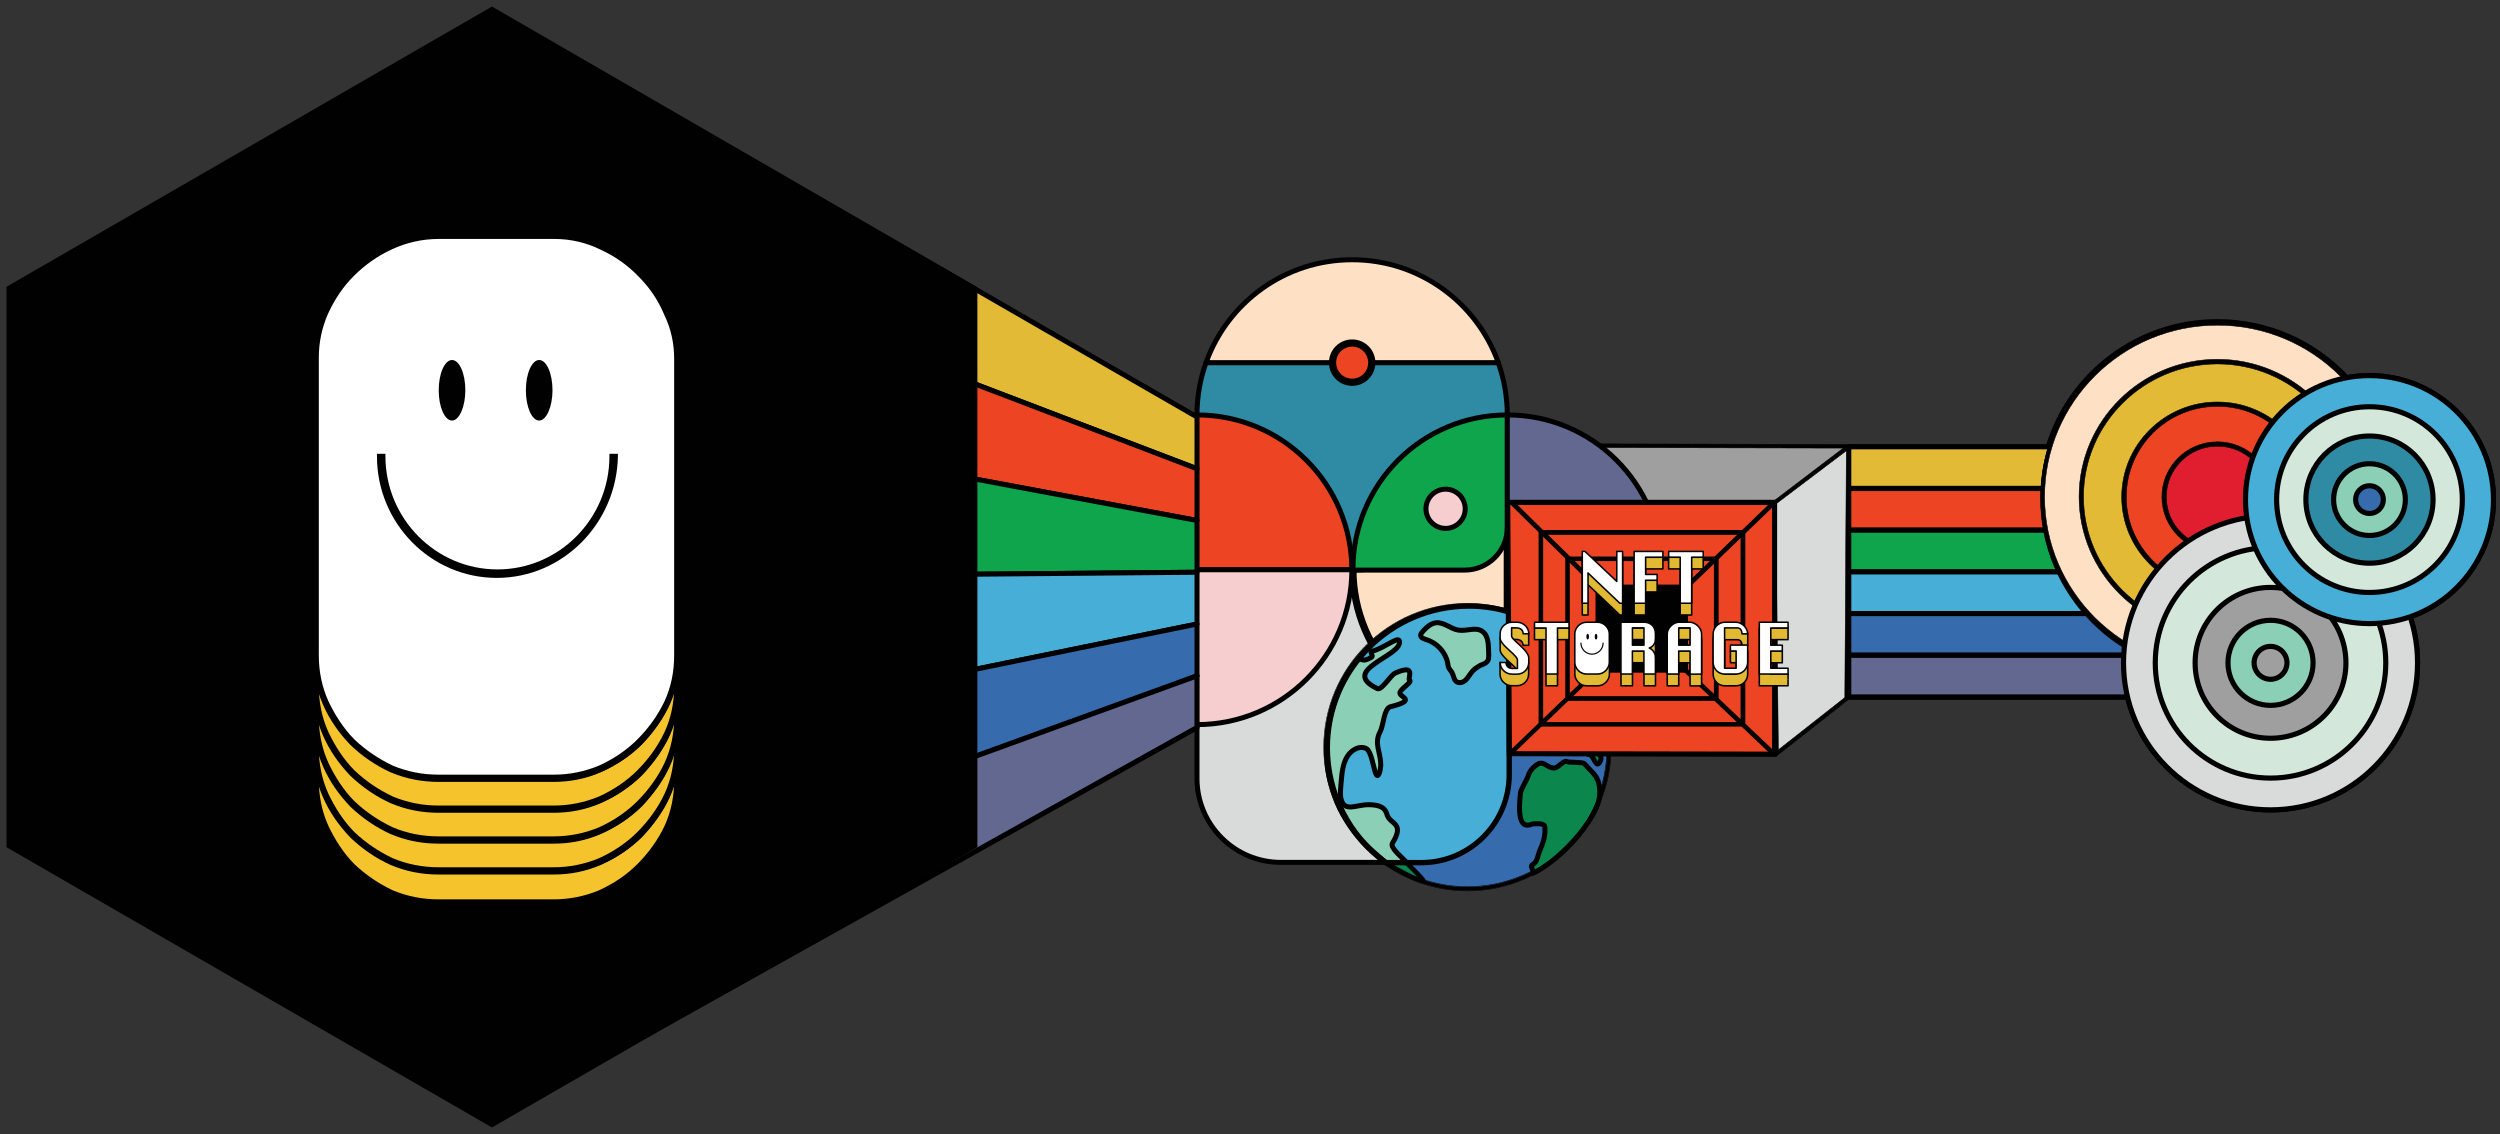 <?xml version="1.0" encoding="utf-8"?>
<!-- Generator: Adobe Illustrator 25.2.1, SVG Export Plug-In . SVG Version: 6.00 Build 0)  -->
<svg version="1.1" id="art" xmlns="http://www.w3.org/2000/svg" xmlns:xlink="http://www.w3.org/1999/xlink" x="0px" y="0px"
	 viewBox="0 0 5748 2607.3" style="enable-background:new 0 0 5748 2607.3;" xml:space="preserve">
<rect x="0" y="0" width="5748" height="2607.3" fill="#333333" stroke="none"/>
<style type="text/css">
	.st0{fill:none;stroke:#000000;stroke-width:11.845;stroke-linejoin:round;stroke-miterlimit:10;}
	.st1{fill:#E2BA35;stroke:#000000;stroke-width:11.845;stroke-linejoin:round;stroke-miterlimit:10;}
	.st2{fill:#ED4424;stroke:#000000;stroke-width:11.845;stroke-linejoin:round;stroke-miterlimit:10;}
	.st3{fill:#0EA54C;stroke:#000000;stroke-width:11.845;stroke-linejoin:round;stroke-miterlimit:10;}
	.st4{fill:#46AED7;stroke:#000000;stroke-width:11.845;stroke-linejoin:round;stroke-miterlimit:10;}
	.st5{fill:#366CAE;stroke:#000000;stroke-width:11.845;stroke-linejoin:round;stroke-miterlimit:10;}
	.st6{fill:#636890;stroke:#000000;stroke-width:11.845;stroke-linejoin:round;stroke-miterlimit:10;}
	.st7{fill:#F6CECF;stroke:#010101;stroke-width:1.185;stroke-linejoin:round;stroke-miterlimit:10;}
	.st8{fill:#010101;stroke:#010101;stroke-width:1.185;stroke-linejoin:round;stroke-miterlimit:10;}
	.st9{fill:#366CAE;stroke:#010101;stroke-width:1.185;stroke-linejoin:round;stroke-miterlimit:10;}
	.st10{fill:#FEE1C5;stroke:#010101;stroke-width:1.185;stroke-linejoin:round;stroke-miterlimit:10;}
	.st11{fill:#E2BA35;stroke:#010101;stroke-width:1.185;stroke-linejoin:round;stroke-miterlimit:10;}
	.st12{fill:#ED4424;stroke:#010101;stroke-width:1.185;stroke-linejoin:round;stroke-miterlimit:10;}
	.st13{fill:#E01E2F;stroke:#010101;stroke-width:1.185;stroke-linejoin:round;stroke-miterlimit:10;}
	.st14{fill:#D9DBDA;stroke:#000000;stroke-width:11.845;stroke-linejoin:round;stroke-miterlimit:10;}
	.st15{fill:#D4E7DB;stroke:#000000;stroke-width:11.845;stroke-linejoin:round;stroke-miterlimit:10;}
	.st16{fill:#9F9F9F;stroke:#000000;stroke-width:11.845;stroke-linejoin:round;stroke-miterlimit:10;}
	.st17{fill:#8BCFB6;stroke:#000000;stroke-width:11.845;stroke-linejoin:round;stroke-miterlimit:10;}
	.st18{fill:#2F8AA4;stroke:#000000;stroke-width:11.845;stroke-linejoin:round;stroke-miterlimit:10;}
	.st19{fill:#D9DBDA;stroke:#010101;stroke-width:11.53;stroke-linejoin:round;stroke-miterlimit:10;}
	.st20{fill:#FEE1C5;stroke:#010101;stroke-width:16.582;stroke-linejoin:round;stroke-miterlimit:10;}
	.st21{fill:#2F8AA4;stroke:#010101;stroke-width:11.53;stroke-linejoin:round;stroke-miterlimit:10;}
	.st22{fill:#FEE1C5;stroke:#010101;stroke-width:11.53;stroke-linejoin:round;stroke-miterlimit:10;}
	.st23{fill:#ED4424;stroke:#010101;stroke-width:16.582;stroke-linejoin:round;stroke-miterlimit:10;}
	.st24{fill:#0EA54C;stroke:#010101;stroke-width:11.53;stroke-linejoin:round;stroke-miterlimit:10;}
	.st25{fill:#F6CECF;stroke:#010101;stroke-width:11.53;stroke-linejoin:round;stroke-miterlimit:10;}
	.st26{fill:none;stroke:#010101;stroke-width:14.046;stroke-linejoin:round;stroke-miterlimit:10;}
	.st27{fill:#ED4424;stroke:#010101;stroke-width:11.53;stroke-linejoin:round;stroke-miterlimit:10;}
	.st28{fill:#E2BA35;stroke:#000000;stroke-width:11.53;stroke-linejoin:round;stroke-miterlimit:10;}
	.st29{fill:#ED4424;stroke:#000000;stroke-width:11.53;stroke-linejoin:round;stroke-miterlimit:10;}
	.st30{fill:#0EA54C;stroke:#000000;stroke-width:11.53;stroke-linejoin:round;stroke-miterlimit:10;}
	.st31{fill:#46AED7;stroke:#000000;stroke-width:11.53;stroke-linejoin:round;stroke-miterlimit:10;}
	.st32{fill:#366CAE;stroke:#000000;stroke-width:11.53;stroke-linejoin:round;stroke-miterlimit:10;}
	.st33{fill:#010101;}
	.st34{fill:#F5C32C;}
	.st35{fill-rule:evenodd;clip-rule:evenodd;fill:#010101;}
	.st36{fill:#FFFFFF;}
	.st37{fill:#9F9F9F;stroke:#010101;stroke-width:1.185;stroke-linejoin:round;stroke-miterlimit:10;}
	.st38{fill:#636890;stroke:#010101;stroke-width:11.53;stroke-linejoin:round;stroke-miterlimit:10;}
	.st39{fill:#FFFFFF;stroke:#010101;stroke-width:1.185;stroke-linejoin:round;stroke-miterlimit:10;}
	.st40{fill:#D9DBDA;stroke:#010101;stroke-width:1.185;stroke-linejoin:round;stroke-miterlimit:10;}
	.st41{fill:#46AED7;stroke:#010101;stroke-width:1.185;stroke-linejoin:round;stroke-miterlimit:10;}
	.st42{fill:#0B864D;stroke:#010101;stroke-width:1.185;stroke-linejoin:round;stroke-miterlimit:10;}
	.st43{fill:#8BCFB6;stroke:#010101;stroke-width:11.53;stroke-linejoin:round;stroke-miterlimit:10;}
	.st44{fill:#0B864D;stroke:#010101;stroke-width:11.53;stroke-linejoin:round;stroke-miterlimit:10;}
	.st45{fill:#010101;stroke:#010101;stroke-width:3.844;stroke-linejoin:round;}
	.st46{fill:#ED4424;}
	.st47{fill:#010101;stroke:#010101;stroke-width:4.738;stroke-linejoin:round;stroke-miterlimit:10;}
	.st48{fill:#010101;stroke:#010101;stroke-width:3.553;stroke-linejoin:round;stroke-miterlimit:10;}
	.st49{fill:#E1B932;stroke:#010101;stroke-width:3.553;stroke-linejoin:round;}
	.st50{fill:#FFFFFF;stroke:#010101;stroke-width:3.553;stroke-linejoin:round;}
	.st51{fill:none;stroke:#010101;stroke-width:2.369;stroke-linejoin:round;}
</style>
<path class="st0" d="M5733,1148.7c0-157.5-127.6-285.1-285.1-285.1c-17.9,0-35.4,1.7-52.4,4.8c-74.1-79.2-179.9-128.8-297.2-128.8
	c-183.6,0-338.9,121.4-388.9,287.6h-458.8v95.9v95.9v95.9v95.9v95.9v95.9h641c35.4,148.9,169.2,259.6,328.9,259.6
	c186.7,0,338-151.3,338-338c0-37-6-72.6-17-106C5653,1379.3,5733,1273.4,5733,1148.7z"/>
<g>
	<rect x="4250.6" y="1027.2" class="st1" width="1019.6" height="95.9"/>
	<rect x="4250.6" y="1123.1" class="st2" width="1019.6" height="95.9"/>
	<rect x="4250.6" y="1219" class="st3" width="1019.6" height="95.9"/>
	<rect x="4250.6" y="1314.9" class="st4" width="1019.6" height="95.9"/>
	<rect x="4250.6" y="1410.7" class="st5" width="1019.6" height="95.9"/>
	<rect x="4250.6" y="1506.6" class="st6" width="1019.6" height="95.9"/>
</g>
<g>
	<g>
		<g>
			
				<ellipse transform="matrix(0.707 -0.707 0.707 0.707 682.021 3938.863)" class="st7" cx="5095.6" cy="1146.2" rx="399.9" ry="399.9"/>
			<path class="st8" d="M5095.8,1550.1c-222.7,0-404.2-181.1-404.2-404.2c0-222.7,181.1-404.2,404.2-404.2
				c222.7,0,404.2,181.1,404.2,404.2S5318.8,1550.1,5095.8,1550.1z M5095.8,750.7c-218,0-395.7,177.3-395.7,395.7
				c0,218,177.3,395.7,395.7,395.7c218,0,395.7-177.3,395.7-395.7S5314.2,750.7,5095.8,750.7z"/>
		</g>
	</g>
	<g>
		<g>
			<path class="st9" d="M5050.4,749.8c-199.8,25.9-353.7,193.4-353.7,396.1c0,203.1,154,370.7,353.7,396.1V749.8z"/>
			<path class="st8" d="M5054.6,1547.1l-4.7-0.4c-203.6-26.3-357.1-198.5-357.1-400.4S4846.4,772.3,5050,746l4.7-0.4V1547.1z
				 M5046.1,754.9c-197.2,27.6-345.2,195.1-345.2,391.5s148,363.5,345.2,391.5V754.9z"/>
		</g>
	</g>
	<g>
		<g>
			<path class="st8" d="M4716.6,1207.4c0-3.8,0-7.6,0-11.5c0-181.9,148-330,330-330c59.8,0,118.8,16.1,169.6,47.1l-4.2,7.2
				c-49.6-30.1-106.9-45.8-165.4-45.8c-177.3,0-321.5,144.2-321.5,321.5c0,3.8,0,7.6,0,11.5H4716.6z"/>
		</g>
	</g>
	<g>
		<g>
			<g>
				<g>
					<ellipse class="st10" cx="5098.3" cy="1142.5" rx="401.6" ry="398.7"/>
					<path class="st8" d="M5098.3,1545.4c-223.9,0-405.9-180.7-405.9-402.9s181.9-402.9,405.9-402.9
						c223.9,0,405.9,180.7,405.9,402.9S5322.2,1545.4,5098.3,1545.4z M5098.3,747.7c-219.3,0-397.4,176.9-397.4,394.4
						c0,217.6,178.1,394.4,397.4,394.4c219.3,0,397.4-176.9,397.4-394.4S5317.6,747.7,5098.3,747.7z"/>
				</g>
			</g>
			<g>
				<g>
					<ellipse class="st11" cx="5098.3" cy="1142.5" rx="313" ry="310.4"/>
					<path class="st8" d="M5098.3,1458.1c-175.6,0-318.1-141.7-318.1-316s142.5-316,318.1-316s318.1,141.7,318.1,316
						S5273.5,1458.1,5098.3,1458.1z M5098.3,836.8c-169.6,0-307.9,137-307.9,305.4s138.3,305.4,307.9,305.4s307.9-137,307.9-305.4
						S5268,836.8,5098.3,836.8z"/>
				</g>
			</g>
			<g>
				<g>
					<ellipse class="st12" cx="5098.3" cy="1142.5" rx="215" ry="213.3"/>
					<path class="st8" d="M5098.3,1361c-121.3,0-220.1-98-220.1-218.4s98.8-218.4,220.1-218.4c121.3,0,220.1,98,220.1,218.4
						S5219.6,1361,5098.3,1361z M5098.3,934.3c-115.8,0-209.5,93.3-209.5,208.2s94.2,208.2,209.5,208.2
						c115.8,0,209.5-93.3,209.5-208.2S5213.7,934.3,5098.3,934.3z"/>
				</g>
			</g>
			<g>
				<g>
					<ellipse class="st13" cx="5098.3" cy="1142.5" rx="122.6" ry="121.7"/>
					<path class="st8" d="M5098.3,1269.4c-70.4,0-127.7-56.8-127.7-126.8s57.3-126.8,127.7-126.8s127.7,56.8,127.7,126.8
						S5168.7,1269.4,5098.3,1269.4z M5098.3,1025.9c-64.9,0-117.5,52.2-117.5,116.6s52.6,116.6,117.5,116.6s117.5-52.2,117.5-116.6
						S5162.8,1025.9,5098.3,1025.9z"/>
				</g>
			</g>
		</g>
	</g>
</g>
<g>
	<circle class="st14" cx="5220.4" cy="1524" r="338"/>
	<circle class="st15" cx="5220.4" cy="1524" r="265"/>
	<circle class="st16" cx="5220.4" cy="1524" r="173.4"/>
	<circle class="st17" cx="5220.4" cy="1524" r="97.8"/>
	<circle class="st16" cx="5220.4" cy="1524" r="37.8"/>
</g>
<g>
	<circle class="st4" cx="5447.9" cy="1148.7" r="285.1"/>
	<circle class="st15" cx="5447.9" cy="1148.7" r="213.5"/>
	<circle class="st18" cx="5447.9" cy="1148.7" r="146.2"/>
	<circle class="st17" cx="5447.9" cy="1148.7" r="82.5"/>
	<circle class="st5" cx="5447.9" cy="1148.7" r="31.9"/>
</g>
<path class="st19" d="M3269.2,1982.8h-324.2c-106.5,0-192.9-86.4-192.9-192.9v-498.4h710v498.4
	C3462.1,1896.4,3375.8,1982.8,3269.2,1982.8z"/>
<path class="st20" d="M3465.6,1664c-196.1,0-355-158.9-355-355s158.9-355,355-355V1664z"/>
<path class="st21" d="M2772.9,833.8c-13.4,37.5-20.8,78-20.8,120.2c0,197,159.7,356.7,356.7,356.7c197,0,356.7-159.7,356.7-356.7
	c0-42.2-7.3-82.6-20.8-120.2H2772.9z"/>
<path class="st22" d="M3444.9,833.8c-49.3-137.9-181.1-236.6-336-236.6s-286.7,98.7-336,236.6H3444.9z"/>
<circle class="st23" cx="3108.9" cy="833.8" r="45.1"/>
<path class="st24" d="M3110.7,1309c0,0.6,0,1.2,0,1.8h256.8c54.2,0,98.2-44,98.2-98.2V954C3269.6,954,3110.7,1112.9,3110.7,1309z"/>
<circle class="st25" cx="3323.7" cy="1169.8" r="45.1"/>
<g>
	<g>
		<path class="st26" d="M3267.2,755.4"/>
	</g>
</g>
<path class="st27" d="M2396.1,1310c0-196.6,159.4-356,356-356c196.6,0,356,159.4,356,356H2396.1z"/>
<path class="st25" d="M3108.2,1310c0,196.6-159.4,356-356,356c-196.6,0-356-159.4-356-356H3108.2z"/>
<polygon class="st28" points="1132.3,24.4 2752.2,958.8 2752.2,1077.8 1133,459.6 "/>
<polygon class="st29" points="2752.2,1196.7 1133.7,894.7 1133,459.6 2752.2,1077.8 "/>
<polygon class="st30" points="2752.2,1315.7 1134.3,1329.9 1133.7,894.7 2752.2,1196.7 "/>
<polygon class="st31" points="1135,1765 2752.2,1434.7 2752.2,1315.7 1134.3,1329.9 "/>
<polygon class="st32" points="2752.2,1553.7 1135.7,2200.2 1135,1765 2752.2,1434.7 "/>
<polygon class="st6" points="2752.2,1672.7 1135.7,2575.9 1135,2140.8 2752.2,1553.7 "/>
<g>
	<g>
		<g>
			<g>
				<g>
					<path class="st33" d="M1131.1,15l1116.1,645.5V1948l-1116.1,644.3L15,1948V659.3L1131.1,15z"/>
				</g>
			</g>
			<g>
				<g>
					<path class="st34" d="M1008.6,2074.7h264.4c37.6,0,73.8-7,105.8-22.3c34.8-15.3,64-36.2,90.5-61.2
						c26.4-26.4,47.3-57.1,62.6-90.5c15.3-34.8,23.7-71,23.7-108.5v-683.3c0-34.8-8.3-69.6-23.7-103c-13.9-34.8-34.8-64-59.8-90.5
						s-55.7-47.3-90.5-62.6c-34.8-16.7-71-25-109.9-25h-264.4c-39,0-75.1,8.3-109.9,25c-34.8,15.3-64,36.2-90.5,62.6
						c-25.1,25-45.9,55.7-61.2,90.5c-13.9,33.4-22.3,68.2-22.3,103v684.7c0,37.6,8.3,73.8,23.7,108.5c15.3,33.4,36.2,62.6,61.2,90.5
						c26.4,25,57.1,45.9,90.5,61.2C934.9,2066.3,971.1,2074.7,1008.6,2074.7z M1280,1934.1h-276.9V965.5H1280V1934.1z"/>
					<path class="st33" d="M1273.1,2080.2h-264.4c-39,0-75.1-7-109.9-22.3c-33.4-15.3-64-37.6-91.8-62.6
						c-26.4-26.4-47.3-58.4-62.6-91.8c-15.3-34.8-23.7-72.4-23.7-109.9v-684.7c0-36.2,7-71,22.3-105.8
						c15.3-34.8,36.2-65.4,62.6-91.8c26.4-26.4,57.1-48.7,91.8-64c34.8-16.7,72.4-25,112.7-25h264.4c39,0,77.9,8.3,112.7,25
						c34.8,15.3,65.4,37.6,91.8,64c26.4,26.4,45.9,57.1,61.2,91.8c15.3,33.4,23.7,69.6,23.7,105.8v684.7c0,39-8.3,75.1-23.7,109.9
						c-15.3,33.4-37.6,64-64,91.8c-26.4,26.4-57.1,47.3-91.8,62.6C1348.2,2073.3,1310.6,2080.2,1273.1,2080.2z M1008.6,833.3
						c-37.6,0-73.8,8.3-107.2,23.7c-33.4,15.3-62.6,36.2-87.7,61.2c-25.1,25-45.9,54.3-59.8,87.7c-13.9,32-20.9,65.4-20.9,100.2
						v687.5c0,36.2,7,72.4,22.3,105.8c15.3,32,34.8,62.6,59.8,87.7c26.4,25,55.7,44.5,87.7,59.8c33.4,13.9,68.2,20.9,105.8,20.9
						h264.4c36.2,0,71-7,104.4-20.9c33.4-15.3,62.6-34.8,87.7-59.8c26.4-26.4,47.3-55.7,62.6-87.7c15.3-33.4,22.3-68.2,22.3-105.8
						v-684.7c0-34.8-7-68.2-22.3-100.2c-13.9-33.4-33.4-62.6-58.4-87.7c-25.1-26.4-54.3-47.3-87.7-61.2c-33.4-16.7-69.6-25-107.2-25
						h-265.8V833.3z M1285.6,1941.1H996.1V958.5h289.5V1941.1z M1008.6,1928.5h265.8V971.1h-265.8V1928.5z"/>
				</g>
			</g>
			<g>
				<g>
					<path class="st35" d="M1381.6,2059.3L1381.6,2059.3c-34.8,15.3-71,22.3-108.5,22.3h-264.4c-39,0-75.1-7-111.3-22.3l0,0l0,0
						c-33.4-15.3-64-36.2-91.8-62.6l0,0l0,0c-26.4-27.8-47.3-57.1-62.6-91.8l0,0c-15.3-34.8-23.7-72.4-23.7-111.3v-684.7
						c0-36.2,7-72.4,22.3-105.8l0,0l0,0c15.3-34.8,36.2-65.4,62.6-91.8c26.4-27.8,57.1-48.7,91.8-64c34.8-16.7,72.4-25,112.7-25
						h264.4c40.4,0,77.9,8.3,112.7,25c34.8,15.3,65.4,37.6,91.8,64c26.4,26.4,45.9,57.1,61.2,91.8c15.3,33.4,23.7,69.6,23.7,105.8
						v684.7c0,39-8.3,75.1-23.7,111.3l0,0c-15.3,33.4-37.6,64-64,91.8C1448.4,2021.8,1417.8,2042.6,1381.6,2059.3L1381.6,2059.3z
						 M1531.9,1005.9c-13.9-34.8-34.8-64-59.8-90.5s-55.7-47.3-90.5-62.6c-34.8-16.7-71-25-109.9-25h-264.4c-39,0-75.1,8.3-109.9,25
						c-34.8,15.3-64,36.2-90.5,62.6c-25.1,25-45.9,55.7-61.2,90.5c-13.9,33.4-22.3,68.2-22.3,103v684.7c0,37.6,8.3,73.8,23.7,108.5
						c15.3,33.4,36.2,62.6,61.2,90.5c26.4,25,57.1,45.9,90.5,61.2c34.8,13.9,71,22.3,108.5,22.3h264.4c37.6,0,73.8-7,105.8-22.3
						c34.8-15.3,64-36.2,90.5-61.2c26.4-26.4,47.3-57.1,62.6-90.5c15.3-34.8,23.7-71,23.7-108.5v-684.7
						C1555.6,1072.7,1547.2,1037.9,1531.9,1005.9z M1008.6,1927.1h264.4V972.5h-264.4V1927.1z M1280,1934.1V965.5h-276.9v968.6H1280
						z"/>
				</g>
			</g>
			<g>
				<g>
					<path class="st34" d="M1008.6,2003.7h264.4c37.6,0,73.8-7,105.8-22.3c34.8-15.3,64-36.2,90.5-61.2
						c26.4-26.4,47.3-57.1,62.6-90.5c15.3-34.8,23.7-71,23.7-108.5v-683.3c0-34.8-8.3-69.6-23.7-103c-13.9-34.8-34.8-64-59.8-90.5
						c-25.1-26.4-55.7-47.3-90.5-62.6c-34.8-16.7-71-25-109.9-25h-264.4c-39,0-75.1,8.3-109.9,25c-34.8,15.3-64,36.2-90.5,62.6
						c-25.1,25-45.9,55.7-61.2,90.5c-13.9,33.4-22.3,68.2-22.3,103v684.7c0,37.6,8.3,73.8,23.7,108.5c15.3,33.4,36.2,62.6,61.2,90.5
						c26.4,25,57.1,45.9,90.5,61.2C934.9,1995.3,971.1,2003.7,1008.6,2003.7z M1280,1863.1h-276.9V894.5H1280V1863.1z"/>
					<path class="st33" d="M1273.1,2009.2h-264.4c-39,0-75.1-7-109.9-22.3c-33.4-15.3-64-37.6-91.8-62.6
						c-26.4-26.4-47.3-58.4-62.6-91.8c-15.3-34.8-23.7-72.4-23.7-109.9v-684.7c0-36.2,7-71,22.3-105.8
						c15.3-34.8,37.6-65.4,62.6-91.8c26.4-26.4,57.1-48.7,91.8-64c34.8-16.7,72.4-25,112.7-25h264.4c39,0,77.9,8.3,112.7,25
						c34.8,15.3,65.4,37.6,91.8,64c26.4,26.4,45.9,57.1,61.2,91.8c15.3,33.4,23.7,69.6,23.7,105.8v684.7c0,39-8.3,75.1-23.7,109.9
						c-15.3,33.4-37.6,64-64,91.8c-26.4,26.4-57.1,47.3-91.8,62.6C1348.2,2002.3,1310.6,2009.2,1273.1,2009.2z M1008.6,762.3
						c-37.6,0-73.8,8.3-107.2,23.7c-33.4,15.3-62.6,36.2-87.7,61.2c-25.1,25-44.5,54.3-59.8,87.7c-13.9,32-20.9,65.4-20.9,100.2
						v684.7c0,36.2,7,72.4,22.3,105.8c15.3,32,34.8,62.6,59.8,87.7c26.4,25,55.7,44.5,87.7,59.8c33.4,13.9,68.2,20.9,105.8,20.9
						h264.4c36.2,0,71-7,104.4-20.9c33.4-15.3,62.6-34.8,87.7-59.8c26.4-26.4,47.3-55.7,62.6-87.7c15.3-33.4,22.3-68.2,22.3-105.8
						v-681.9c0-34.8-7-68.2-22.3-100.2c-13.9-33.4-33.4-62.6-58.4-87.7c-25.1-26.4-54.3-47.3-87.7-61.2c-33.4-16.7-69.6-25-107.2-25
						h-265.8V762.3z M1285.6,1870.1H996.1V889h289.5V1870.1z M1008.6,1857.6h265.8V900.1h-265.8V1857.6z"/>
				</g>
			</g>
			<g>
				<g>
					<path class="st35" d="M1381.6,1988.4L1381.6,1988.4c-34.8,15.3-71,22.3-108.5,22.3h-264.4c-39,0-75.1-7-111.3-22.3l0,0l0,0
						c-33.4-15.3-64-36.2-91.8-62.6l0,0l0,0c-26.4-27.8-47.3-57.1-62.6-91.8l0,0c-15.3-34.8-23.7-72.4-23.7-111.3v-684.7
						c0-36.2,7-72.4,22.3-105.8l0,0l0,0c15.3-34.8,36.2-65.4,62.6-91.8c26.4-27.8,57.1-48.7,91.8-64c34.8-16.7,72.4-25,112.7-25
						h264.4c40.4,0,77.9,8.3,112.7,25c34.8,15.3,65.4,37.6,91.8,64c26.4,26.4,45.9,57.1,61.2,91.8c15.3,33.4,23.7,69.6,23.7,105.8
						v684.7c0,39-8.3,75.1-23.7,111.3l0,0c-15.3,33.4-37.6,64-64,91.8C1448.4,1950.8,1417.8,1971.7,1381.6,1988.4L1381.6,1988.4z
						 M1531.9,934.9c-13.9-34.8-34.8-64-59.8-90.5s-55.7-47.3-90.5-62.6c-34.8-16.7-71-25-109.9-25h-264.4c-39,0-75.1,8.3-109.9,25
						c-34.8,15.3-64,36.2-90.5,62.6c-25.1,25-45.9,55.7-61.2,90.5c-13.9,33.4-22.3,68.2-22.3,103v684.7c0,37.6,8.3,73.8,23.7,108.5
						c15.3,33.4,36.2,62.6,61.2,90.5c26.4,25,57.1,45.9,90.5,61.2c34.8,13.9,71,22.3,108.5,22.3h264.4c37.6,0,73.8-7,105.8-22.3
						c34.8-15.3,64-36.2,90.5-61.2c26.4-26.4,47.3-57.1,62.6-90.5c15.3-34.8,23.7-71,23.7-108.5v-684.7
						C1555.6,1001.7,1547.2,966.9,1531.9,934.9z M1008.6,1856.2h264.4V901.5h-264.4V1856.2z M1280,1863.1V894.5h-276.9v968.6H1280z"
						/>
				</g>
			</g>
			<g>
				<g>
					<path class="st34" d="M1008.6,1932.7h264.4c37.6,0,73.8-7,105.8-22.3c34.8-15.3,64-36.2,90.5-61.2
						c26.4-26.4,47.3-57.1,62.6-90.5c15.3-34.8,23.7-71,23.7-108.5V966.9c0-34.8-8.3-69.6-23.7-103c-13.9-34.8-34.8-64-59.8-90.5
						c-25.1-26.4-55.7-47.3-90.5-62.6c-34.8-16.7-71-25-109.9-25h-264.4c-39,0-75.1,8.3-109.9,25c-34.8,15.3-64,36.2-90.5,62.6
						c-25.1,25-45.9,55.7-61.2,90.5c-13.9,33.4-22.3,68.2-22.3,103v684.7c0,37.6,8.3,73.8,23.7,108.5c15.3,33.4,36.2,62.6,61.2,90.5
						c26.4,25,57.1,45.9,90.5,61.2C934.9,1925.7,971.1,1932.7,1008.6,1932.7z M1280,1792.1h-276.9V823.6H1280V1792.1z"/>
					<path class="st33" d="M1273.1,1938.3h-264.4c-39,0-75.1-7-109.9-22.3c-33.4-15.3-64-37.6-91.8-62.6
						c-26.4-26.4-47.3-58.4-62.6-91.8c-15.3-34.8-23.7-72.4-23.7-109.9V966.9c0-36.2,7-71,22.3-105.8c15.3-34.8,37.6-65.4,62.6-91.8
						c26.4-26.4,57.1-48.7,91.8-64c34.8-16.7,72.4-25,112.7-25h264.4c39,0,77.9,8.3,112.7,25c34.8,15.3,65.4,37.6,91.8,64
						c26.4,26.4,45.9,57.1,61.2,91.8c15.3,33.4,23.7,69.6,23.7,105.8v684.7c0,39-8.3,75.1-23.7,109.9c-15.3,33.4-37.6,64-64,91.8
						c-26.4,26.4-57.1,47.3-91.8,62.6C1348.2,1931.3,1310.6,1938.3,1273.1,1938.3z M1008.6,691.3c-37.6,0-73.8,8.3-107.2,23.7
						c-33.4,15.3-62.6,36.2-87.7,61.2c-25.1,25-44.5,54.3-59.8,87.7c-13.9,32-20.9,66.8-20.9,100.2v684.7c0,36.2,7,72.4,22.3,105.8
						c15.3,32,34.8,62.6,59.8,87.7c26.4,25,55.7,44.5,87.7,59.8c33.4,13.9,68.2,20.9,105.8,20.9h264.4c36.2,0,71-7,104.4-20.9
						c33.4-15.3,62.6-34.8,87.7-59.8c26.4-26.4,47.3-55.7,62.6-87.7c15.3-33.4,22.3-68.2,22.3-105.8V966.9c0-34.8-7-68.2-22.3-100.2
						c-13.9-33.4-33.4-62.6-58.4-87.7c-25.1-26.4-54.3-47.3-87.7-61.2c-33.4-16.7-69.6-25-107.2-25h-265.8V691.3z M1285.6,1799.1
						H996.1V818h289.5V1799.1z M1008.6,1786.6h265.8V829.1h-265.8V1786.6z"/>
				</g>
			</g>
			<g>
				<g>
					<path class="st35" d="M1381.6,1917.4L1381.6,1917.4c-34.8,15.3-71,22.3-108.5,22.3h-264.4c-39,0-75.1-7-111.3-22.3l0,0l0,0
						c-33.4-15.3-64-36.2-91.8-62.6l0,0l0,0c-26.4-27.8-47.3-57.1-62.6-91.8l0,0c-15.3-34.8-23.7-72.4-23.7-111.3V966.9
						c0-36.2,7-72.4,22.3-105.8l0,0l0,0c15.3-34.8,36.2-65.4,62.6-91.8c26.4-27.8,57.1-48.7,91.8-64c34.8-16.7,72.4-25,112.7-25
						h264.4c40.4,0,77.9,8.3,112.7,25c34.8,15.3,65.4,37.6,91.8,64c26.4,26.4,45.9,57.1,61.2,91.8c15.3,33.4,23.7,69.6,23.7,105.8
						v684.7c0,39-8.3,75.1-23.7,111.3l0,0c-15.3,33.4-37.6,64-64,91.8C1448.4,1879.8,1417.8,1900.7,1381.6,1917.4L1381.6,1917.4z
						 M1531.9,863.9c-13.9-34.8-34.8-64-59.8-90.5c-25.1-26.4-55.7-47.3-90.5-62.6c-34.8-16.7-71-25-109.9-25h-264.4
						c-39,0-75.1,8.3-109.9,25c-34.8,15.3-64,36.2-90.5,62.6c-25.1,25-45.9,55.7-61.2,90.5c-13.9,33.4-22.3,68.2-22.3,103v684.7
						c0,37.6,8.3,73.8,23.7,108.5c15.3,33.4,36.2,62.6,61.2,90.5c26.4,25,57.1,45.9,90.5,61.2c34.8,13.9,71,22.3,108.5,22.3h264.4
						c37.6,0,73.8-7,105.8-22.3c34.8-15.3,64-36.2,90.5-61.2c26.4-26.4,47.3-57.1,62.6-90.5c15.3-34.8,23.7-71,23.7-108.5V966.9
						C1555.6,930.7,1547.2,897.3,1531.9,863.9z M1008.6,1785.2h264.4V830.5h-264.4V1785.2z M1280,1792.1V823.6h-276.9v968.6H1280z"
						/>
				</g>
			</g>
			<g>
				<g>
					<path class="st34" d="M1008.6,1861.7h264.4c37.6,0,73.8-7,105.8-22.3c34.8-15.3,64-36.2,90.5-61.2
						c26.4-26.4,47.3-57.1,62.6-90.5c15.3-34.8,23.7-71,23.7-108.5V895.9c0-34.8-8.3-69.6-23.7-103c-13.9-34.8-34.8-64-59.8-90.5
						c-25.1-26.4-55.7-47.3-90.5-62.6c-34.8-16.7-71-25-109.9-25h-264.4c-39,0-75.1,8.3-109.9,25c-34.8,15.3-64,36.2-90.5,62.6
						c-25.1,25-45.9,55.7-61.2,90.5c-13.9,33.4-22.3,68.2-22.3,103v684.7c0,37.6,8.3,73.8,23.7,108.5c15.3,33.4,36.2,62.6,61.2,90.5
						c26.4,25,57.1,45.9,90.5,61.2C934.9,1854.8,971.1,1861.7,1008.6,1861.7z M1280,1721.2h-276.9V752.6H1280V1721.2z"/>
					<path class="st33" d="M1273.1,1867.3h-264.4c-39,0-75.1-7-109.9-22.3c-33.4-15.3-64-37.6-91.8-62.6
						c-26.4-26.4-47.3-58.4-62.6-91.8c-15.3-34.8-23.7-72.4-23.7-109.9V895.9c0-36.2,7-71,22.3-105.8c15.3-34.8,37.6-65.4,62.6-91.8
						c26.4-26.4,57.1-48.7,91.8-64c34.8-16.7,72.4-25,112.7-25h264.4c39,0,77.9,8.3,112.7,25c34.8,15.3,65.4,37.6,91.8,64
						c26.4,26.4,45.9,57.1,61.2,91.8c15.3,33.4,23.7,69.6,23.7,105.8v684.7c0,39-8.3,75.1-23.7,109.9c-15.3,33.4-37.6,64-64,91.8
						c-26.4,26.4-57.1,47.3-91.8,62.6C1348.2,1860.3,1310.6,1867.3,1273.1,1867.3z M1008.6,620.4c-37.6,0-73.8,8.3-107.2,23.7
						c-33.4,15.3-62.6,36.2-87.7,61.2c-25.1,25-44.5,54.3-59.8,87.7c-13.9,32-20.9,66.8-20.9,100.2v684.7c0,36.2,7,72.4,22.3,105.8
						c15.3,32,34.8,62.6,59.8,87.7c26.4,25,55.7,44.5,87.7,59.8c33.4,13.9,68.2,20.9,105.8,20.9h264.4c36.2,0,71-7,104.4-20.9
						c33.4-15.3,62.6-34.8,87.7-59.8c26.4-26.4,47.3-55.7,62.6-87.7c15.3-33.4,22.3-68.2,22.3-105.8V895.9c0-34.8-7-68.2-22.3-100.2
						c-13.9-33.4-33.4-62.6-58.4-87.7c-25.1-26.4-54.3-47.3-87.7-62.6c-33.4-16.7-69.6-25-107.2-25H1008.6z M1285.6,1728.1H996.1
						V747h289.5V1728.1z M1008.6,1715.6h265.8V758.1h-265.8V1715.6z"/>
				</g>
			</g>
			<g>
				<g>
					<path class="st35" d="M1381.6,1846.4L1381.6,1846.4c-34.8,15.3-71,22.3-108.5,22.3h-264.4c-39,0-75.1-7-111.3-22.3l0,0l0,0
						c-33.4-15.3-64-36.2-91.8-62.6l0,0l0,0c-26.4-27.8-47.3-57.1-62.6-91.8l0,0c-15.3-34.8-23.7-72.4-23.7-111.3V895.9
						c0-36.2,7-72.4,22.3-105.8l0,0l0,0c15.3-34.8,36.2-65.4,62.6-91.8c26.4-27.8,57.1-48.7,91.8-64c34.8-16.7,72.4-25,112.7-25
						h264.4c40.4,0,77.9,8.3,112.7,25c34.8,15.3,65.4,37.6,91.8,64c26.4,26.4,45.9,57.1,61.2,91.8c15.3,33.4,23.7,69.6,23.7,105.8
						v684.7c0,39-8.3,75.1-23.7,111.3l0,0c-15.3,33.4-37.6,64-64,91.8C1448.4,1808.8,1417.8,1829.7,1381.6,1846.4L1381.6,1846.4z
						 M1531.9,792.9c-13.9-34.8-34.8-64-59.8-90.5c-25.1-26.4-55.7-47.3-90.5-62.6c-34.8-16.7-71-25-109.9-25h-264.4
						c-39,0-75.1,8.3-109.9,25c-34.8,15.3-64,36.2-90.5,62.6c-25.1,25-45.9,55.7-61.2,90.5c-13.9,33.4-22.3,68.2-22.3,103v684.7
						c0,37.6,8.3,73.8,23.7,108.5c15.3,33.4,36.2,62.6,61.2,90.5c26.4,25,57.1,45.9,90.5,61.2c34.8,13.9,71,22.3,108.5,22.3h264.4
						c37.6,0,73.8-7,105.8-22.3c34.8-15.3,64-36.2,90.5-61.2c26.4-26.4,47.3-57.1,62.6-90.5c15.3-34.8,23.7-71,23.7-108.5V895.9
						C1555.6,859.7,1547.2,826.3,1531.9,792.9z M1008.6,1714.2h264.4V759.5h-264.4V1714.2z M1280,1721.2V752.6h-276.9v968.6
						L1280,1721.2L1280,1721.2z"/>
				</g>
			</g>
			<g>
				<g>
					<path class="st36" d="M1008.6,1790.8h264.4c37.6,0,73.8-7,105.8-22.3c34.8-15.3,64-36.2,90.5-61.2
						c26.4-26.4,47.3-57.1,62.6-90.5c15.3-34.8,23.7-71,23.7-108.5V824.9c0-34.8-8.3-69.6-23.7-103c-13.9-34.8-34.8-64-59.8-90.5
						c-25.1-26.4-55.7-47.3-90.5-62.6c-34.8-16.7-71-25-109.9-25h-264.4c-39,0-75.1,8.3-109.9,25c-34.8,15.3-64,36.2-90.5,62.6
						c-25.1,25-45.9,55.7-61.2,90.5c-13.9,33.4-22.3,68.2-22.3,103v684.7c0,37.6,8.3,73.8,23.7,108.5c15.3,33.4,36.2,62.6,61.2,90.5
						c26.4,25,57.1,45.9,90.5,61.2C934.9,1783.8,971.1,1790.8,1008.6,1790.8z M1280,1650.2h-276.9V681.6H1280V1650.2z"/>
					<path class="st33" d="M1273.1,1796.3h-264.4c-39,0-75.1-7-109.9-22.3c-33.4-15.3-64-37.6-91.8-62.6
						c-26.4-26.4-47.3-58.4-62.6-91.8c-15.3-34.8-23.7-72.4-23.7-109.9V824.9c0-36.2,7-71,22.3-105.8c15.3-34.8,37.6-65.4,62.6-91.8
						c26.4-26.4,57.1-48.7,91.8-64c34.8-16.7,72.4-25,112.7-25h264.4c39,0,77.9,8.3,112.7,25c34.8,15.3,65.4,37.6,91.8,64
						c26.4,26.4,45.9,57.1,61.2,91.8c15.3,33.4,23.7,69.6,23.7,105.8v684.7c0,39-8.3,75.1-23.7,109.9c-15.3,33.4-37.6,64-64,91.8
						c-26.4,26.4-57.1,47.3-91.8,62.6C1348.2,1789.4,1310.6,1796.3,1273.1,1796.3z M1008.6,549.4c-37.6,0-73.8,8.3-107.2,23.7
						c-33.4,15.3-62.6,36.2-87.7,61.2c-25.1,25-44.5,54.3-59.8,87.7c-13.9,32-20.9,65.4-20.9,100.2v684.7c0,36.2,7,72.4,22.3,105.8
						c15.3,32,34.8,62.6,59.8,87.7c26.4,25,55.7,44.5,87.7,59.8c33.4,13.9,68.2,20.9,105.8,20.9h264.4c36.2,0,71-7,104.4-20.9
						c33.4-15.3,62.6-34.8,87.7-59.8c26.4-26.4,47.3-55.7,62.6-87.7c15.3-33.4,22.3-68.2,22.3-105.8V824.9c0-34.8-7-68.2-22.3-100.2
						c-13.9-33.4-33.4-62.6-58.4-87.7c-25.1-26.4-54.3-47.3-87.7-62.6c-33.4-16.7-69.6-25-107.2-25
						C1274.4,549.4,1008.6,549.4,1008.6,549.4z M1285.6,1657.2H996.1V676h289.5V1657.2z M1008.6,1644.6h265.8V687.2h-265.8V1644.6z"
						/>
				</g>
			</g>
			<g>
				<g>
					<path class="st35" d="M1381.6,1775.4L1381.6,1775.4c-34.8,15.3-71,22.3-108.5,22.3h-264.4c-39,0-75.1-7-111.3-22.3l0,0l0,0
						c-33.4-15.3-64-36.2-91.8-62.6l0,0l0,0c-26.4-27.8-47.3-57.1-62.6-91.8l0,0c-15.3-34.8-23.7-72.4-23.7-111.3V824.9
						c0-36.2,7-72.4,22.3-105.8l0,0l0,0c15.3-34.8,36.2-65.4,62.6-91.8c26.4-27.8,57.1-48.7,91.8-64c34.8-16.7,72.4-25,112.7-25
						h264.4c40.4,0,77.9,8.3,112.7,25c34.8,15.3,65.4,37.6,91.8,64c26.4,26.4,45.9,57.1,61.2,91.8c15.3,33.4,23.7,69.6,23.7,105.8
						v684.7c0,39-8.3,75.1-23.7,111.3l0,0c-15.3,33.4-37.6,64-64,91.8C1448.4,1737.9,1417.8,1758.7,1381.6,1775.4L1381.6,1775.4z
						 M1531.9,722c-13.9-34.8-34.8-64-59.8-90.5c-25.1-26.4-55.7-47.3-90.5-62.6c-34.8-16.7-71-25-109.9-25h-264.4
						c-39,0-75.1,8.3-109.9,25c-34.8,15.3-64,36.2-90.5,62.6c-25.1,25-45.9,55.7-61.2,90.5c-13.9,33.4-22.3,68.2-22.3,103v684.7
						c0,37.6,8.3,73.8,23.7,108.5c15.3,33.4,36.2,62.6,61.2,90.5c26.4,25,57.1,45.9,90.5,61.2c34.8,13.9,71,22.3,108.5,22.3h264.4
						c37.6,0,73.8-7,105.8-22.3c34.8-15.3,64-36.2,90.5-61.2c26.4-26.4,47.3-57.1,62.6-90.5c15.3-34.8,23.7-71,23.7-108.5V824.9
						C1555.6,788.8,1547.2,755.4,1531.9,722z M1008.6,1643.2h264.4V688.6h-264.4V1643.2z M1280,1650.2V681.6h-276.9v968.6H1280z"/>
				</g>
			</g>
			<g>
				<g>
					<path class="st36" d="M1505.5,1163.1c0,304.8-164.2,551.1-367.4,551.1s-367.4-246.3-367.4-551.1S934.9,612,1138.1,612
						S1505.5,859.7,1505.5,1163.1z"/>
				</g>
			</g>
			<g>
				<g>
					<path class="st33" d="M1069.9,897.3c0,37.6-13.9,69.6-30.6,69.6s-30.6-30.6-30.6-69.6c0-39,13.9-69.6,30.6-69.6
						S1069.9,858.3,1069.9,897.3z"/>
				</g>
			</g>
			<g>
				<g>
					<path class="st33" d="M1270.3,897.3c0,37.6-13.9,69.6-30.6,69.6s-30.6-30.6-30.6-69.6c0-39,13.9-69.6,30.6-69.6
						S1270.3,858.3,1270.3,897.3z"/>
				</g>
			</g>
			<g>
				<g>
					<path class="st35" d="M879.2,1049c0,147.5,118.3,267.2,263,267.2s263-119.7,263-267.2h7c0,151.7-121.1,274.2-270,274.2
						c-148.9,0-270-122.5-270-274.2H879.2z"/>
					<path class="st33" d="M1142.2,1328.7c-151.7,0-275.5-125.2-275.5-279.7v-5.6h19.5v5.6c0,143.3,115.5,260.2,257.5,260.2
						s257.5-116.9,257.5-260.2v-5.6h19.5v5.6C1417.8,1203.5,1293.9,1328.7,1142.2,1328.7z"/>
				</g>
			</g>
		</g>
	</g>
</g>
<g>
	<g>
		<polygon class="st37" points="4249.2,1599.7 3713.3,1544.9 3669.3,1024.8 4241.2,1026.5 		"/>
		<path class="st8" d="M4249.2,1603.9l-535.9-54.8c-2.5,0-4.2-1.7-4.2-4.2l-44-520.1c0-1.3,0.4-2.1,1.3-3c0.8-0.8,1.7-1.3,3-1.3l0,0
			l579.2,1.3c2.1,0,4.2,1.7,4.2,4.2l0.7,573.6c0,1.3-0.4,2.1-1.3,3C4251.4,1603.5,4250.5,1603.9,4249.2,1603.9z M3717.6,1540.6
			l527.4,54.8l-0.7-565.1l-570.7-1.3L3717.6,1540.6L3717.6,1540.6z"/>
	</g>
</g>
<path class="st38" d="M3465.6,954c196.1,0,355,158.9,355,355s-158.9,355-355,355V954z"/>
<g>
	<g>
		<path class="st39" d="M3469.9,1510c-10.2-0.8-20.8-1.7-31.4-1.7c-168.4,0-305.4,136.6-305.4,305.4c0,61.1,17.8,117.5,48.8,165.4
			h89.1c109.8,0,199.3-89.1,199.3-199.3L3469.9,1510z"/>
		<path class="st8" d="M3271,1983.3h-91.2l-1.3-2.1c-32.2-50-49.2-107.7-49.2-167.5c0-170.5,138.7-309.6,309.6-309.6
			c10.6,0,21.2,0.4,31.8,1.7l3.8,0.4v273.5C3474.1,1892.2,3382.9,1983.3,3271,1983.3z M3184,1974.9h86.5
			c107.3,0,195.1-87.4,195.1-195.1v-265.9c-8.9-0.8-18.2-1.3-27.1-1.3c-165.8,0-301.1,134.9-301.1,301.1
			C3137.4,1870.9,3153.5,1926.5,3184,1974.9z"/>
	</g>
</g>
<g>
	<g>
		<polygon class="st12" points="4076.4,1722.2 3472.4,1723.9 3472.4,1154.7 4070.4,1158.1 		"/>
		<path class="st8" d="M3472.4,1728.1c-1.3,0-2.1-0.4-3-1.3c-0.8-0.8-1.3-1.7-1.3-3v-569.2c0-1.3,0.4-2.1,1.3-3
			c0.8-0.8,2.1-1.3,3-1.3l598,3.4c2.1,0,4.2,1.7,4.2,4.2l5.5,564.1c0,1.3-0.4,2.1-1.3,3c-0.8,0.8-1.7,1.3-3,1.3L3472.4,1728.1
			L3472.4,1728.1z M3476.7,1158.9v560.7l595-1.7l-5.5-555.6L3476.7,1158.9z"/>
	</g>
</g>
<g>
	<g>
		<polygon class="st40" points="4245.9,1606 4084.6,1732.9 4078.6,1157.2 4249.4,1027.4 		"/>
		<path class="st8" d="M4084.6,1737.2c-0.4,0-1.3,0-1.7-0.4c-1.7-0.8-2.5-2.1-2.5-3.8l-5.9-576.1c0-1.3,0.4-2.5,1.7-3.4l170.7-129.9
			c1.3-0.8,3-1.3,4.7-0.4c1.7,0.8,2.5,2.1,2.5,3.8l-3.5,578.6c0,1.3-0.4,2.5-1.7,3.4l-161.3,126.9
			C4086.7,1737.2,4085.9,1737.2,4084.6,1737.2z M4082.9,1158.9l5.9,565.1l152.8-120.1l3.5-567.6L4082.9,1158.9z"/>
	</g>
</g>
<g>
	<g>
		<path class="st8" d="M3540.3,1667.5v-449.1h468.6v4.2l1.3,441.9L3540.3,1667.5z M3548.3,1226.8V1659l453.4-3l-1.3-429.6h-452.1
			V1226.8z"/>
	</g>
</g>
<g>
	<g>
		<path class="st8" d="M3610.7,1598.3v-314.3h328.7v313.8L3610.7,1598.3z M3619.2,1292.5v297.7l312.1-0.4v-297.3H3619.2z"/>
	</g>
</g>
<g>
	<g>
		<rect x="3671.8" y="1343.9" class="st8" width="202.3" height="192.1"/>
	</g>
</g>
<g>
	<g>
		
			<rect x="3963.8" y="1484" transform="matrix(0.681 -0.732 0.732 0.681 75.969 3421.97)" class="st8" width="8.1" height="279.5"/>
	</g>
</g>
<g>
	<g>
		
			<rect x="3454.9" y="1667.2" transform="matrix(0.673 -0.74 0.74 0.673 -58.931 3205.495)" class="st8" width="276.5" height="4.2"/>
	</g>
</g>
<g>
	<g>
		
			<rect x="3571.6" y="1161.7" transform="matrix(0.682 -0.731 0.731 0.682 183.953 3026.686)" class="st8" width="8.1" height="279.9"/>
	</g>
</g>
<g>
	<g>
		
			<rect x="3831.8" y="1250.9" transform="matrix(0.726 -0.687 0.687 0.726 223.464 3071.178)" class="st8" width="274.4" height="8.1"/>
	</g>
</g>
<g>
	<g>
		<ellipse class="st9" cx="3374" cy="1718" rx="325.7" ry="325.7"/>
		<g>
			<path class="st33" d="M3374,1387.9c181.9,0,330,148,330,330c0,181.9-148,330-330,330c-181.9,0-330-148-330-330
				C3044.1,1535.9,3192.1,1387.9,3374,1387.9 M3374,2039.3c177.3,0,321.5-144.2,321.5-321.5s-144.2-321.5-321.5-321.5
				c-177.3,0-321.5,144.2-321.5,321.5S3196.8,2039.3,3374,2039.3 M3374,1386.6c-182.6,0-331.2,148.6-331.2,331.2
				s148.6,331.2,331.2,331.2c182.6,0,331.2-148.6,331.2-331.2S3556.7,1386.6,3374,1386.6L3374,1386.6z M3374,2038
				c-176.6,0-320.2-143.6-320.2-320.2s143.6-320.2,320.2-320.2s320.2,143.6,320.2,320.2S3550.6,2038,3374,2038L3374,2038z"/>
		</g>
	</g>
</g>
<g>
	<g>
		<path class="st41" d="M3374.9,1390.9c-179.8,0-325.7,145.9-325.7,325.7c0,108.6,53.4,204.8,135.3,264.2h81.4
			c111.5,0,201.9-90.3,201.9-201.9v-374.5C3438.1,1395.5,3407.1,1390.9,3374.9,1390.9z"/>
	</g>
</g>
<g>
	<g>
		<path class="st42" d="M3180,1979.9c39.4,24.9,97,52.6,92,43.9c-3.2-5-25.4-27.6-42.1-43.5"/>
		<path class="st8" d="M3271.5,2030.2c-4.1,0-12.7-2.7-34.9-13.6c-19.9-9.5-41.7-22.2-58.9-32.6l5-7.7
			c27.6,17.7,61.2,34.4,78.4,41.7c-8.2-8.6-21.3-21.7-34-34l6.3-6.8c15.4,14,39.4,38.1,43,44.4c1.8,2.7,0.9,5.4-0.5,6.8
			C3274.7,2029.3,3273.8,2030.2,3271.5,2030.2z"/>
	</g>
</g>
<g>
	<g>
		<path class="st43" d="M3236.2,1985.5c-10.2-12.7-41.1-36-34.8-46.7c28.8-46.7-3.4-42.8-11.5-63.6c-3.4-8.9-4.7-25-43.7-25
			c-29.7,0-55.6,18.7-63.2-14.4c-2.5-10.6,0-29.3,0.8-40.3c1.7-19.5,3.8-40.3,14-56.4c10.2-16.1,29.3-25.9,44.5-17.4
			c10.6,6.4,16.1,45.4,20.8,56.8c6.4,15.3,11.5-11,11.5-18.7c0-31.8-16.1-49.6-1.3-77.6c8.1-15.7,8.5-53.4,23.7-57.3
			c67-17,14-21.6,22.5-34.8c8.5-12.3,27.6-21.6,21.2-26.7c-5.1-3.8,17.4-38.2-33.1-15.7c-9.8,4.2-31,40.3-40.7,35.6
			c-90.3-43.3,59.8-75.1,50.5-109.8c-3-11-36.5,17.8-62.8,23.8c-6.4,1.3,3.8,10.6-0.8,13.6c-11,6.8-19.1,8.1-22.5,5.5l-8.9-1.5
			c-10.2,13.1-80.1,92.3-71.2,237.7c2.5,38.6,18.2,88.6,37.3,121.3c30.5,52.6,59.8,77.2,96.3,108.1"/>
	</g>
</g>
<g>
	<g>
		<path class="st8" d="M3165,1781.5C3165,1781,3165.4,1781,3165,1781.5C3165,1781,3165,1781,3165,1781.5z M3219.7,1594
			C3219.7,1593.6,3219.7,1593.6,3219.7,1594L3219.7,1594z M3241.3,1562.2L3241.3,1562.2L3241.3,1562.2z M3153.9,1499.9
			C3153.9,1499.9,3154.4,1499.4,3153.9,1499.9L3153.9,1499.9z M3153.9,1500.3L3153.9,1500.3
			C3153.5,1500.7,3153.5,1500.3,3153.9,1500.3z"/>
	</g>
</g>
<g>
	<g>
		<path class="st44" d="M3527.6,2006.7c-15.7-27.6,0.8-8.5,8.1-37.3c4.2-16.1,9.8-23.3,14-39.4c1.7-7.2,4.2-26.3,1.3-31.8
			c-3-5.5-24.2-5.1-29.7-3c-16.5,6.4-33.9,2.1-25.4-72.1c1.3-9.3,14.4-29.3,17.4-38.6c3.4-11.5,11-19.9,19.5-25.9
			c17-11.9,22.9,7.6,41.1,7.2c8.1,0,21.6-18.7,28.8-14.8c5.1,3,36.5,0.4,40.3,5.1c20.8,24.2,35.2,28.4,35.2,67.4
			c0.4,59.8-103.9,165.8-157.8,185.8"/>
	</g>
</g>
<g>
	<g>
		<path class="st44" d="M3560.2,1711.9c-8.1,13.6-26.3,18.7-39.4,10.6c-3-1.7-5.5-4.7-5.1-8.1c0.4-1.7,1.3-3,2.1-4.2l20.4-28.4
			c2.1-2.5,3.8-5.5,6.8-7.2c2.5-1.3,5.1-1.7,7.2-3.4c8.5-5.5,5.1-19.9,0-28.4c-2.1-3.4-3.8-7.2-4.7-11c-4.2-16.1,5.1-20.8,13.6-24.6
			l8.1-3.8c3-1.3,2.5-5.5-0.8-6.4c-23.3-5.1-21.2-20.4-15.3-23.3c12.7-6.8,46.2-12.3,59-21.6c2.5-1.7,4.7-3.8,5.9-6.8
			c2.1-6.4-3-14-9.3-15.7c-6.4-1.7-12.7,1.3-18.2,4.7c-5.9,4.2-11.5,9.3-15.7,15.3c-1.3,1.7-2.5,3.4-4.2,4.2
			c-3.4,0.8-6.4-2.5-7.6-5.9c-4.2-12.7,3.8-27.6,15.3-33.1c4.2-2.1,9.3-3.8,11.5-8.5c1.7-3.8,0.4-8.5,2.1-12.3
			c2.1-4.2,7.2-5.5,11-4.2c3.8,1.3,7.6,4.2,10.6,7.6c34.8,35.2,69.1,103.9,78.9,154.4c2.5,13.6,6.4,31.8,6.8,44.5
			c0,6.4,0.4,24.6-12.3,8.1l-27.6-12.7c-16.1-3-8.9,4.7-6.4,8.1c18.7,39.4,35.2,34.8,25.4,52.2c-8.5,16.5-14-14.8-22.5-16.5
			c-8.1-1.7-16.5-8.5-20.8-15.7c-1.7-3-7.6-5.9-11-5.9c-1.7,0-3.4,1.3-4.7,2.5c-5.9,5.1-16.1,8.5-19.5,1.3c-3-5.9,2.1-12.7,4.2-19.5
			c2.1-6.8,0-14.4-4.7-19.1c-4.7-4.7-11.9-5.9-17.8-3.4c-2.1,0.8-3.4,2.1-4.7,3.8c-3,5.9,13.1,14.8,10.6,19.1
			c-3.8,4.2-13.1-3-17-7.2c-3.8-4.2-11-8.1-14-3c-4.2,7.2,10.2,13.6,3.8,23.3"/>
	</g>
</g>
<g>
	<g>
		<path class="st44" d="M3539.9,1660.2c-0.8-11.5-10.6-26.3-19.5-31.8c-2.5-1.7-5.9-2.5-8.1-0.4c-1.7,1.7-1.7,4.2-1.7,6.4
			c0.8,13.1,10.6,22.9,19.5,31c0.8,0.8,2.1,1.7,3.4,2.1c2.5,0.4,6.4-1.3,5.9-4.2c-0.4-3-5.1,4.2-7.2,2.1"/>
	</g>
</g>
<g>
	<g>
		<path class="st43" d="M3405,1529.1c-10.6,5.9-17,9.8-23.7,19.5c-4.2,5.5-7.6,11.9-13.1,16.5c-5.5,4.2-13.6,6.4-19.5,2.1
			c-6.4-4.7-6.4-14-10.2-20.8c-1.7-3.4-4.7-5.9-6.4-8.9c-2.5-4.2-3-8.9-3.8-14c-5.1-24.6-25-45.8-49.2-53
			c-5.5-1.7-12.7-4.2-12.7-9.8c0-3,2.1-5.9,4.2-8.1c8.9-9.8,19.1-19.9,32.2-20.8c17.8-1.3,32.7,14.4,50.5,17
			c18.2,3,38.6-7.6,53.9,2.1c13.1,8.1,14.8,26.3,15.3,41.6c0,4.2,0.4,8.9,0.4,13.1c0,3.8,0,8.1-1.3,11.9
			c-3.4,7.2-11.9,10.2-19.5,12.7"/>
	</g>
</g>
<g>
	<g>
		<path class="st33" d="M3374,2047.8c-181.9,0-330-148-330-330s148-330,330-330c181.9,0,330,148,330,330S3556,2047.8,3374,2047.8z
			 M3374,1396.4c-177.3,0-321.5,144.2-321.5,321.5s144.2,321.5,321.5,321.5s321.5-144.2,321.5-321.5S3551.3,1396.4,3374,1396.4z"/>
	</g>
</g>
<g>
	<g>
		<path class="st26" d="M3469.5,1409.1"/>
	</g>
</g>
<g>
	<g>
		<path class="st26" d="M3469.5,868.8"/>
	</g>
</g>
<g>
	<g>
		<path class="st26" d="M3473.3,1200"/>
	</g>
</g>
<g>
	<g>
		<path class="st26" d="M3476.2,1200"/>
	</g>
</g>
<g>
	<g>
		<path class="st26" d="M3470.3,1242.4"/>
	</g>
</g>
<g>
	<g>
		<path class="st45" d="M3268,1987.6h-82.7l-1.3-0.8c-85.7-61.9-137-162-137-267.6c0-181.9,148-330,330-330
			c31.8,0,63.6,4.7,94.2,13.6l3,0.8V1781C3474.1,1895.1,3381.7,1987.6,3268,1987.6z M3187.9,1979.1h80.2
			c109,0,197.6-88.6,197.6-197.6v-371.1c-28.4-8.5-58.5-12.7-88.2-12.7c-177.3,0-321.5,144.2-321.5,321.5
			C3056,1821.8,3105.2,1918.9,3187.9,1979.1z"/>
	</g>
</g>
<g>
	<g>
		<g>
			<polygon class="st46" points="3470.7,1733 4080.3,1734.5 4080.3,1155.5 3466.7,1155.5 			"/>
			<path class="st47" d="M4083.6,1737.8l-616.9-1.5l-4-584.8h620.9V1737.8z M3474,1729.4l602.7,1.1v-571.7H3470L3474,1729.4z"/>
		</g>
	</g>
	<g>
		<g>
			<path class="st48" d="M4011,1668.8h-471.7v-448.4H4011V1668.8z M3546.2,1661.9h457.5v-434.1h-457.5V1661.9z"/>
		</g>
	</g>
	<g>
		<g>
			<path class="st48" d="M3949.7,1609.7h-349.1v-328.3h349.1V1609.7z M3607.5,1602.4h334.9v-314.1h-334.9V1602.4z"/>
		</g>
	</g>
	<g>
		<g>
			<rect x="3672.3" y="1347.9" class="st33" width="205.4" height="195.2"/>
			<path class="st33" d="M3881.1,1546.6h-212.7v-202.5h212.7V1546.6z M3675.7,1539.3h198.5v-188.2h-198.5V1539.3z"/>
		</g>
	</g>
	<g>
		<g>
			
				<rect x="3432.4" y="1626.6" transform="matrix(0.721 -0.693 0.693 0.721 -131.046 2934.797)" class="st48" width="288.9" height="6.9"/>
		</g>
	</g>
	<g>
		<g>
			
				<rect x="3574.5" y="1114.9" transform="matrix(0.701 -0.714 0.714 0.701 173.215 2930.42)" class="st48" width="7.3" height="287.8"/>
		</g>
	</g>
	<g>
		<g>
			
				<rect x="3970.5" y="1489.8" transform="matrix(0.688 -0.726 0.726 0.688 54.876 3396.798)" class="st48" width="7.3" height="289.7"/>
		</g>
	</g>
	<g>
		<g>
			
				<rect x="3803.2" y="1262.7" transform="matrix(0.72 -0.694 0.694 0.72 231.082 3105.336)" class="st48" width="321" height="7.3"/>
		</g>
	</g>
</g>
<g>
	<g>
		<polygon class="st49" points="3730.7,1400.5 3730.7,1294.8 3730.7,1281.3 3717.3,1281.3 3717.3,1294.8 3717.3,1350.3 
			3644.2,1281.3 3638,1281.3 3638,1294.8 3638,1400.5 3638,1414 3651.2,1414 3651.2,1400.5 3651.2,1344.4 3724.3,1414 3730.7,1414 
					"/>
		<path class="st49" d="M3507,1451.9c-2.5-2.4-6.9-2.6-8.7-5.7c-1.9-3.4-6.8-4.9-10.5-4.9h-11.3c-3.8,0-7.4,3.4-10.7,4.8
			c-3.3,1.4-6.3,3.3-8.7,5.7c-2.5,2.4-4.5,5.3-5.9,8.5c-1.4,3.2-2.1,6.8-2.1,10.6v9.5c0,0.5,0,1.1,0.1,1.6c-0.1,0.8-0.1,1.5-0.1,2.3
			v9.5c0,2.9,1,5.8,2.9,8.8c2,3,4.4,6.1,7.3,9.1c2.9,3.1,6.1,6.1,9.5,9.1c3.4,3,6.6,5.9,9.5,8.7c2.9,2.8,5.4,5.4,7.3,7.9
			c2,2.5,2.9,4.7,2.9,6.6v2.6h-12.1c-4.2,0-7.7,2.1-10.3-0.5c-2.6-2.5-17.2-19.3-17.2-23.3v13.5v13.5c0,3.7,0.7,7.2,2.1,10.4
			c1.4,3.2,3.4,6.1,5.9,8.5c2.5,2.4,5.4,4.4,8.7,5.8c3.3,1.4,6.9,2.1,10.7,2.1h11.1c4,0,7.7-0.7,11-2.1c3.3-1.4,6.2-3.4,8.6-5.9
			c2.4-2.5,4.2-5.3,5.6-8.6c1.3-3.2,2-6.6,2-10.3v-9.7c0-0.5,0-1.1-0.1-1.7c0.1-0.7,0.1-1.4,0.1-2.1v-9.7c0-3.2-1-6.4-2.9-9.8
			c-2-3.3-4.4-6.6-7.3-9.9c-2.9-3.2-6.1-6.4-9.5-9.5c-3.4-3.1-6.5-6-9.5-8.7c-2.9-2.7-5.4-5.2-7.3-7.4c-2-2.2-2.9-4.1-2.9-5.7v-5.3
			h10.5c5.1,0,9.2,1.3,11.8,3.6c2.8,2.4,4.2,5.7,4.2,9.9h13c0-3.6,0-7.8,0-13.5c0-3.6,0-7.8,0-13.5
			C3515,1453.6,3509.5,1454.3,3507,1451.9z"/>
		<polygon class="st49" points="3757.2,1294.8 3757.2,1400.5 3757.2,1414 3783.6,1414 3783.6,1400.5 3783.6,1361 3810.1,1361 
			3810.1,1347.7 3810.1,1347.6 3810.1,1334.2 3783.6,1334.2 3783.6,1308 3823.3,1308 3823.3,1294.8 3823.3,1294.5 3823.3,1281.3 
			3757.2,1281.3 		"/>
		<polygon class="st49" points="3528.1,1457.2 3528.1,1457.5 3528.1,1470.7 3554.6,1470.7 3554.6,1563.2 3554.6,1576.7 3581,1576.7 
			3581,1563.2 3581,1470.7 3607.5,1470.7 3607.5,1457.5 3607.5,1457.2 3607.5,1444 3528.1,1444 		"/>
		<path class="st49" d="M3692.3,1452.4c-2.4-2.5-5.3-4.5-8.6-6c-3.3-1.5-6.8-2.3-10.5-2.3h-25.3c-3.7,0-7.2,0.8-10.5,2.3
			c-3.3,1.5-6.1,3.6-8.6,6c-2.4,2.5-4.4,5.4-5.8,8.6c-1.4,3.2-2.1,6.5-2.1,9.9v13.5v52v13.5c0,3.6,0.7,7,2.2,10.3
			c1.5,3.2,3.5,6.1,6,8.6c2.5,2.5,5.3,4.5,8.6,5.9c3.2,1.4,6.6,2.1,10.3,2.1h25.3c3.6,0,7-0.7,10.3-2.1c3.2-1.4,6.1-3.4,8.6-5.9
			c2.5-2.5,4.5-5.3,6-8.6c1.5-3.2,2.2-6.6,2.2-10.3v-13.5v-52v-13.5c0-3.4-0.7-6.7-2.1-9.9
			C3696.6,1457.7,3694.7,1454.9,3692.3,1452.4z"/>
		<path class="st49" d="M3799.1,1451.3c-2.3-2.3-5.1-4.1-8.3-5.4c-3.2-1.3-6.9-1.9-10.9-1.9h-52.9v13.5v105.7v13.5h26.4v-13.5v-39.5
			h26.5v39.5v13.5h26.4v-13.5v-23.4v-13.5c0-4.6-0.7-8.3-2.2-11.2c-0.9-1.7-1.8-3.1-2.7-4.4c0.9-1.2,1.8-2.6,2.7-4.2
			c1.5-2.8,2.2-6.5,2.2-11v-11.4c0-0.2,0-0.5,0-0.7c0-0.4,0-0.9,0-1.3v-11.4c0-3.9-0.6-7.5-1.8-10.8
			C3803.2,1456.5,3801.4,1453.7,3799.1,1451.3z M3753.3,1496.8v-26.3h26.5v26.3H3753.3z"/>
		<path class="st49" d="M3903.4,1452.2c-2.6-2.5-5.5-4.5-8.8-6c-3.3-1.5-6.5-2.2-9.7-2.2h-24.5c-3.1,0-6.2,0.7-9.5,2.2
			c-3.2,1.5-6.1,3.4-8.7,5.9c-2.6,2.4-4.7,5.3-6.4,8.6c-1.6,3.3-2.5,6.7-2.5,10.2v13.5v78.9v13.5h26.4v-13.5v-39.5h26.1v39.5v13.5
			c0.8,0.1,2.5,0.2,4.9,0.2c2.4,0,5,0,7.8,0c2.9,0,5.6,0,8.2-0.1c2.6-0.1,4.5-0.1,5.6-0.1v-13.5v-78.9v-13.5c0-3.5-0.8-6.9-2.5-10.1
			C3908.2,1457.6,3906,1454.7,3903.4,1452.2z M3859.8,1496.8v-26.3h26.1v26.3H3859.8z"/>
		<path class="st49" d="M4001.3,1436.3c-3.3-1.5-6.7-2.3-10.2-2.3h-25.3c-3.7,0-7.2,0.8-10.5,2.3c-3.3,1.5-6.1,13.6-8.6,16.2
			c-2.4,2.5-4.3,5.4-5.7,8.7c-1.4,3.2-2.1,6.5-2.1,9.9v13.5v51.7v13.5c0,3.7,0.7,7.2,2.1,10.5c1.4,3.3,3.3,6.1,5.7,8.6
			c2.4,2.4,5.3,4.4,8.5,5.8c3.2,1.4,6.8,2.1,10.6,2.1h25.4c4,0,7.7-0.7,11-2.2c3.3-1.5,6.1-3.4,8.5-5.9c2.4-2.4,4.2-5.3,5.6-8.6
			c1.3-3.3,2-6.7,2-10.3v-13.5v-26.1v-13.5h-39.7v13.5v0v13.5h13.4v26.3h-26.5v-79.2h29.2c3.3,0,5.9,1.2,7.8,3.6
			c1.9,2.4,2.9,5.8,2.9,10.1h13c0-3.4,0-6.4,0-13.5c0-3.4,0-8.3,0-13.5c0-3.6-5.7-12.6-8.3-15.1
			C4007.5,1439.8,4004.5,1437.8,4001.3,1436.3z"/>
		<polyline class="st49" points="4111.1,1563.2 4111.1,1549.9 4071.3,1549.9 4071.3,1523.8 4097.9,1523.8 4097.9,1510.3 
			4097.9,1510.3 4097.9,1496.8 4071.3,1496.8 4071.3,1470.7 4111.1,1470.7 4111.1,1457.5 4111.1,1457.2 4111.1,1444 4045,1444 
			4045,1457.5 4045,1563.2 4045,1576.7 4111.1,1576.7 4111.1,1563.4 		"/>
	</g>
	<path class="st50" d="M3651.2,1317.4v69.6H3638v-119.2h6.2l73.1,69v-69h13.4V1387h-6.4L3651.2,1317.4z"/>
	<path class="st50" d="M3810.1,1334.1h-26.5v52.9h-26.4v-119.2h66.1v13.2h-39.7v39.7h26.5V1334.1z"/>
	<path class="st50" d="M3449.1,1467v-9.5c0-3.8,0.7-7.3,2.1-10.6c1.4-3.2,3.4-6.1,5.9-8.5c2.5-2.4,5.4-4.3,8.7-5.7
		c3.3-1.4,6.9-2.1,10.7-2.1h11.3c3.7,0,7.2,0.7,10.5,2.1c3.3,1.4,6.2,3.3,8.7,5.7c2.5,2.4,4.5,5.2,5.9,8.4c1.4,3.2,2.1,6.7,2.1,10.3
		h-13c0-4.2-1.4-7.5-4.2-9.9c-2.6-2.2-6.8-3.6-11.8-3.6h-10.5v18.8c0,1.6,1,3.5,2.9,5.7c2,2.2,4.4,4.7,7.3,7.4
		c2.9,2.7,6.1,5.6,9.5,8.7c3.4,3.1,6.5,6.2,9.5,9.5c2.9,3.2,5.4,6.5,7.3,9.9c2,3.3,2.9,6.6,2.9,9.8v9.7c0,3.6-0.7,7-2,10.3
		c-1.3,3.2-3.2,6.1-5.6,8.6c-2.4,2.5-5.2,4.5-8.6,5.9c-3.3,1.4-7,2.1-11,2.1h-11.1c-3.8,0-7.4-0.7-10.7-2.1
		c-3.3-1.4-6.3-3.4-8.7-5.8c-2.5-2.4-4.5-5.3-5.9-8.5c-1.4-3.2-2.1-6.7-2.1-10.4h13.4c0,4,1.3,7.3,3.9,9.9c2.6,2.5,6,3.8,10.3,3.8
		h12.1v-19.4c0-1.9-1-4.1-2.9-6.6c-2-2.5-4.4-5.1-7.3-7.9c-2.9-2.8-6.1-5.6-9.5-8.7c-3.4-3-6.6-6.1-9.5-9.1
		c-2.9-3.1-5.4-6.1-7.3-9.1C3450,1472.8,3449.1,1469.8,3449.1,1467z"/>
	<path class="st50" d="M3607.5,1430.6v13.2H3581v106h-26.4v-106h-26.5v-13.2H3607.5z"/>
	<path class="st50" d="M3647.9,1549.8c-3.6,0-7-0.7-10.3-2.1c-3.2-1.4-6.1-3.4-8.6-5.9c-2.5-2.5-4.5-5.3-6-8.6
		c-1.5-3.2-2.2-6.6-2.2-10.3v-65.5c0-3.4,0.7-6.7,2.1-9.9c1.4-3.2,3.4-6.1,5.8-8.6c2.4-2.5,5.3-4.5,8.6-6c3.3-1.5,6.8-2.3,10.5-2.3
		h25.3c3.7,0,7.2,0.8,10.5,2.3c3.3,1.5,6.1,3.6,8.6,6c2.4,2.5,4.4,5.4,5.8,8.6c1.4,3.2,2.1,6.5,2.1,9.9v65.5c0,3.6-0.7,7-2.2,10.3
		c-1.5,3.2-3.5,6.1-6,8.6c-2.5,2.5-5.4,4.5-8.6,5.9c-3.2,1.4-6.7,2.1-10.3,2.1H3647.9z"/>
	<path class="st50" d="M3726.9,1549.8v-119.2h52.9c4,0,7.7,0.6,10.9,1.9c3.2,1.3,6,3.1,8.3,5.4c2.3,2.3,4.1,5.1,5.3,8.4
		c1.2,3.3,1.8,6.9,1.8,10.8v11.4c0,4.6-0.7,8.2-2.2,11c-1.5,2.8-3.1,5-4.8,6.5c-1.7,1.5-4.1,2.8-7.1,3.9c3,1.4,5.3,2.9,7.1,4.7
		c1.7,1.7,3.4,4.1,4.8,7c1.5,2.9,2.2,6.7,2.2,11.2v36.9h-26.4v-52.9h-26.5v52.9H3726.9z M3753.3,1483.3h26.5v-39.7h-26.5V1483.3z"/>
	<path class="st50" d="M3860.4,1430.6h24.5c3.2,0,6.4,0.7,9.7,2.2c3.3,1.5,6.2,3.5,8.8,6c2.6,2.5,4.7,5.4,6.4,8.6
		c1.7,3.2,2.5,6.6,2.5,10.1v92.3c-1.2,0-3,0-5.6,0.1c-2.6,0.1-5.3,0.1-8.2,0.1c-2.8,0-5.4,0-7.8,0c-2.4,0-4.1-0.1-4.9-0.2v-52.9
		h-26.1v52.9h-26.4v-92.3c0-3.5,0.8-6.9,2.5-10.2c1.6-3.3,3.8-6.1,6.4-8.6c2.6-2.4,5.5-4.4,8.7-5.9
		C3854.2,1431.3,3857.3,1430.6,3860.4,1430.6z M3859.8,1483.3h26.1v-39.7h-26.1V1483.3z"/>
	<path class="st50" d="M3978.5,1496.7v-13.5h39.7v39.6c0,3.6-0.7,7-2,10.3c-1.3,3.3-3.2,6.1-5.6,8.6c-2.4,2.4-5.2,4.4-8.5,5.9
		c-3.3,1.5-6.9,2.2-11,2.2h-25.4c-3.8,0-7.3-0.7-10.6-2.1c-3.2-1.4-6.1-3.4-8.5-5.8c-2.4-2.4-4.3-5.3-5.7-8.6
		c-1.4-3.3-2.1-6.8-2.1-10.5v-65.2c0-3.4,0.7-6.7,2.1-9.9c1.4-3.2,3.3-6.1,5.7-8.7c2.4-2.5,5.3-4.6,8.6-6.1
		c3.3-1.5,6.8-2.3,10.5-2.3h25.3c3.5,0,6.9,0.8,10.2,2.3c3.3,1.5,6.2,3.6,8.7,6c2.5,2.5,4.6,5.4,6,8.6c1.5,3.2,2.2,6.5,2.2,9.9h-13
		c0-4.3-1-7.7-2.9-10.1c-1.9-2.4-4.5-3.6-7.8-3.6h-29.2v92.7h26.5v-39.7H3978.5z"/>
	<path class="st50" d="M4097.9,1496.8h-26.5v39.6h39.7v13.4H4045v-119.2h66.1v13.2h-39.7v39.6h26.5V1496.8z"/>
	<g>
		<path class="st51" d="M3634.7,1478.6c0.2,14.1,11.6,25.6,25.6,25.6c14.1,0,25.5-11.5,25.7-25.6h-0.3
			c-0.2,13.9-11.5,25.3-25.4,25.3c-13.8,0-25.1-11.3-25.3-25.3H3634.7z"/>
		<path class="st33" d="M3650.4,1470.4c1.7,0,3-3,3-6.6c0-3.7-1.3-6.6-3-6.6c-1.7,0-3,3-3,6.6
			C3647.4,1467.4,3648.7,1470.4,3650.4,1470.4z"/>
		<path class="st33" d="M3669.6,1470.4c1.7,0,3-3,3-6.6c0-3.7-1.3-6.6-3-6.6c-1.7,0-3,3-3,6.6
			C3666.6,1467.4,3667.9,1470.4,3669.6,1470.4z"/>
	</g>
	<polygon class="st49" points="3836.5,1294.5 3836.5,1294.8 3836.5,1308 3863.1,1308 3863.1,1400.5 3863.1,1414 3889.5,1414 
		3889.5,1400.5 3889.5,1308 3916,1308 3916,1294.8 3916,1294.5 3916,1281.3 3836.5,1281.3 	"/>
	<path class="st50" d="M3916,1267.8v13.2h-26.5v106h-26.4v-106h-26.5v-13.2H3916z"/>
</g>
</svg>

